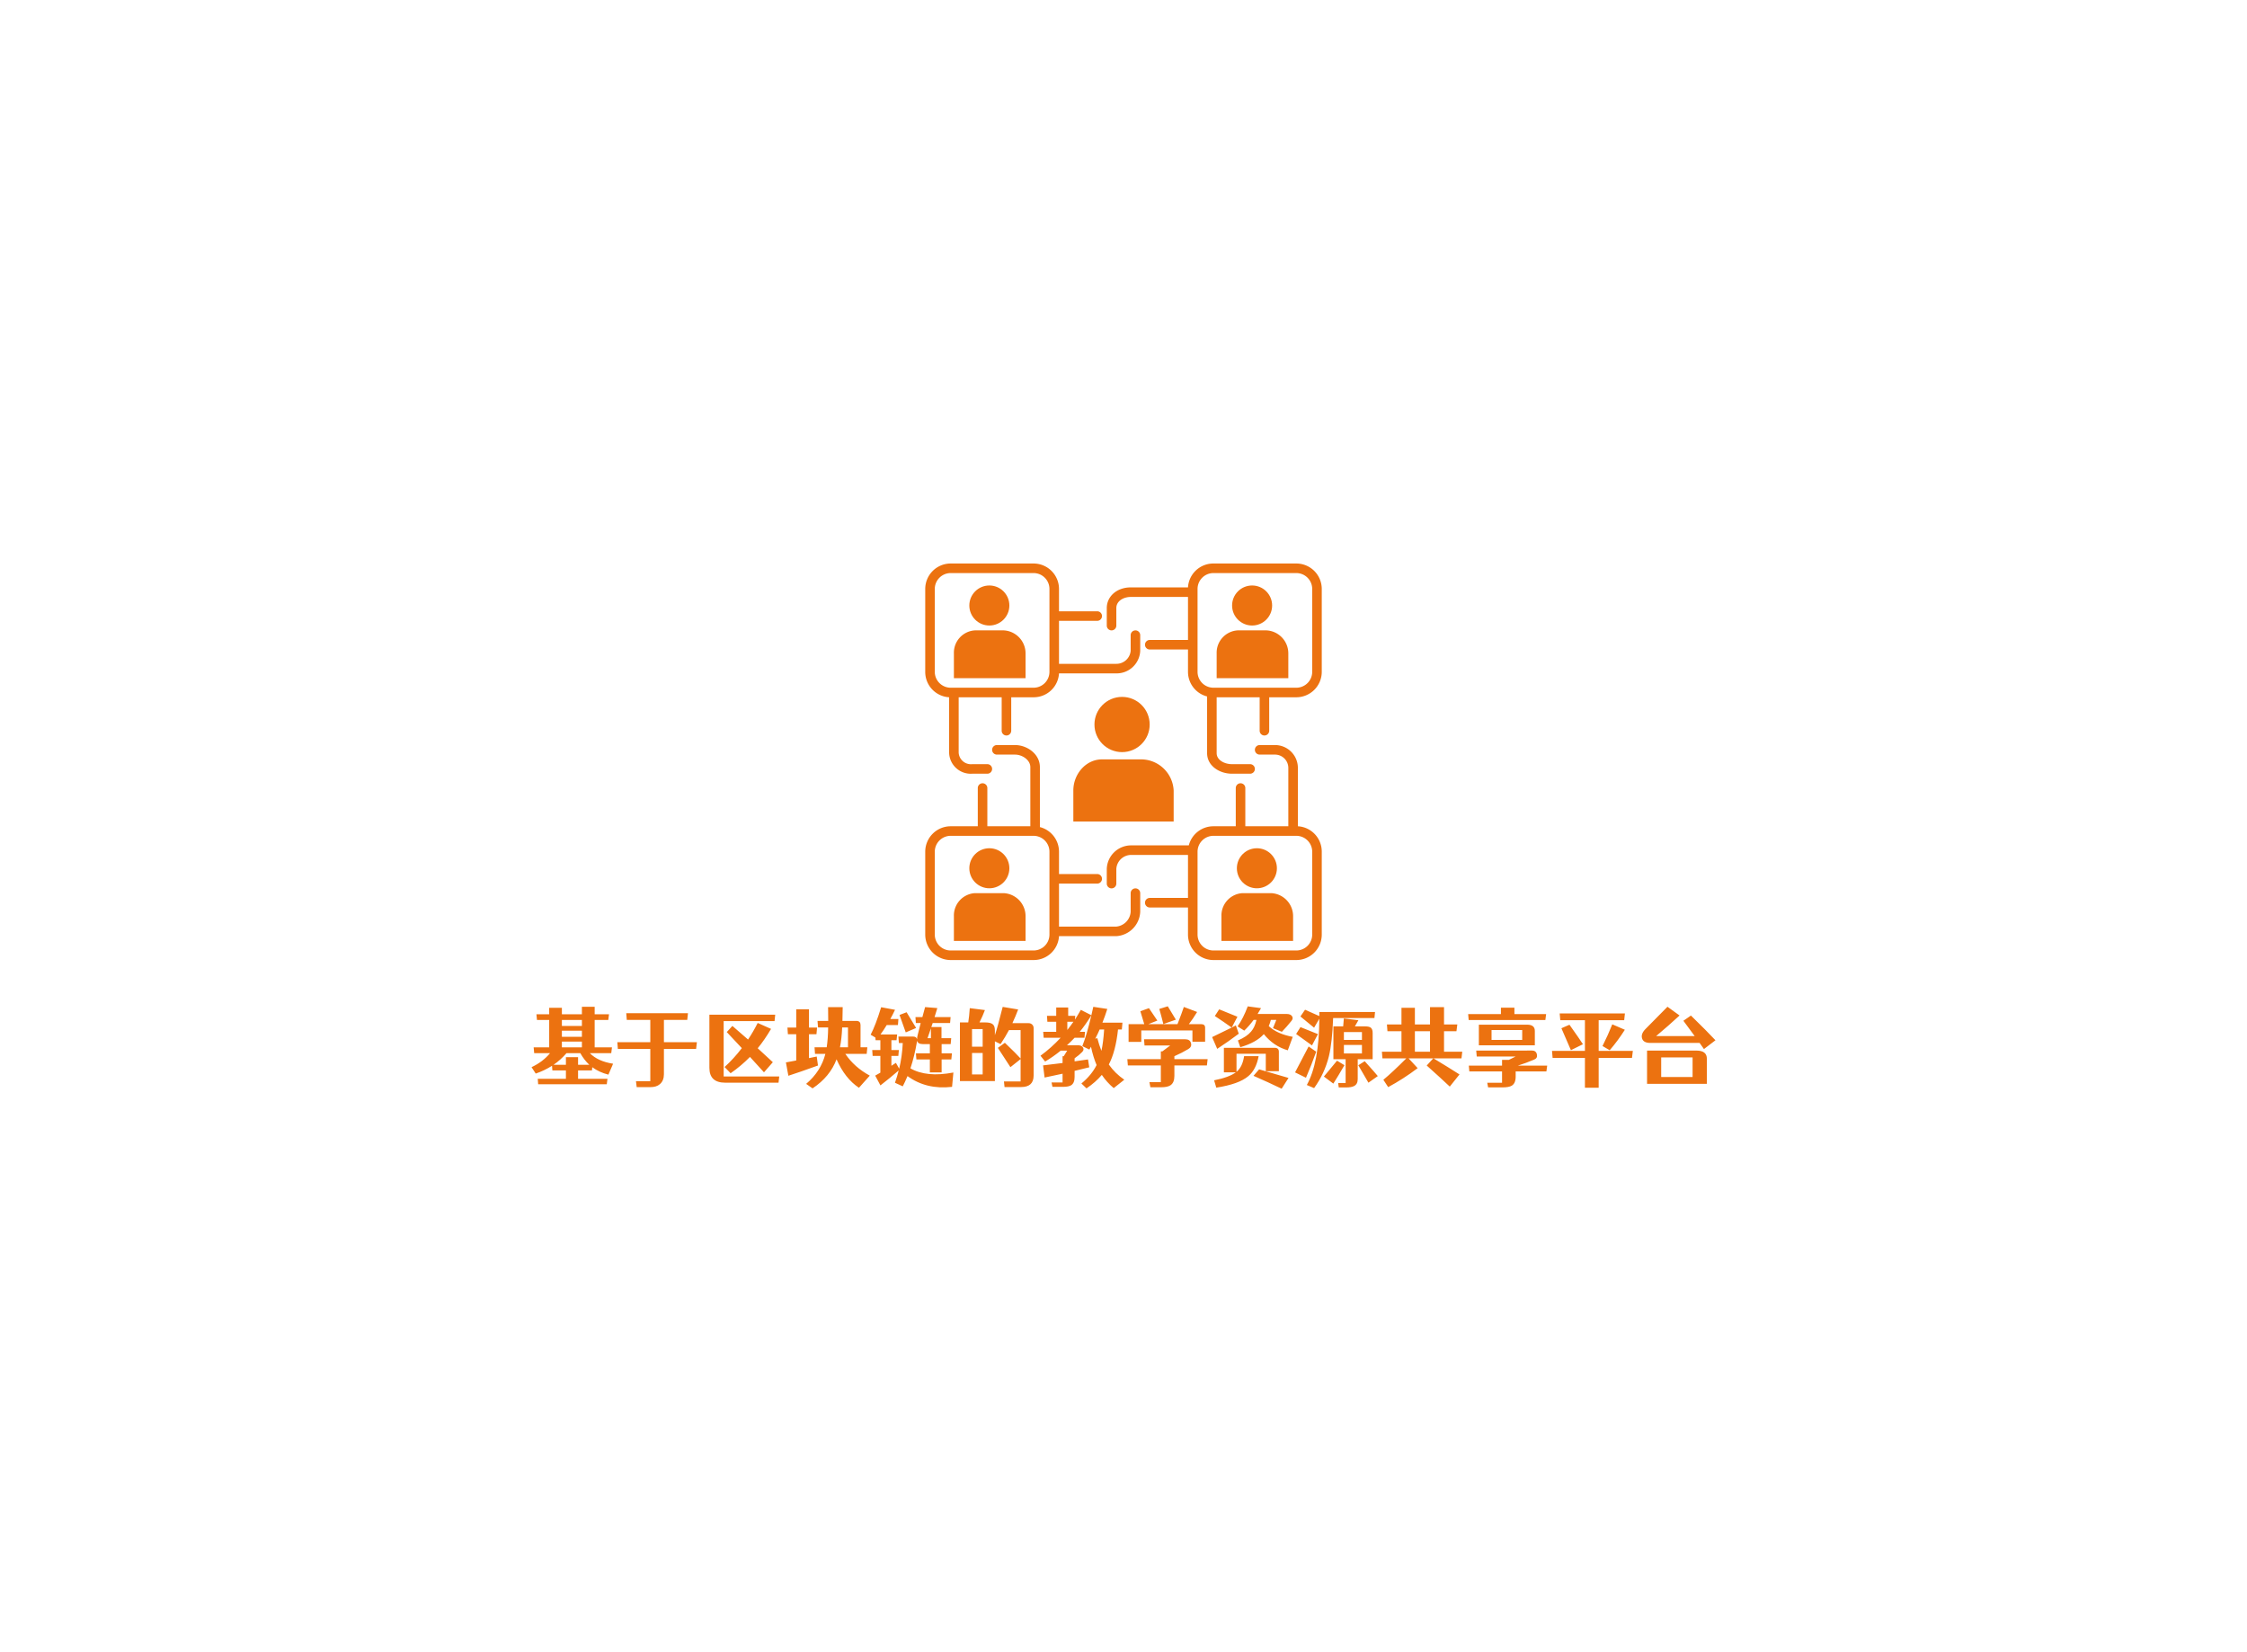 <svg data-v-70b83f88="" version="1.0" xmlns="http://www.w3.org/2000/svg" xmlns:xlink="http://www.w3.org/1999/xlink" width="100%" height="100%" viewBox="0 0 340 250" preserveAspectRatio="xMidYMid meet" color-interpolation-filters="sRGB" style="margin: auto;">   <g data-v-70b83f88="" fill="#ec7210" class="icon-text-wrapper icon-svg-group iconsvg" transform="translate(80.43,85.265)"><g class="iconsvg-imagesvg" transform="translate(59.57,0)"><g><rect fill="#ec7210" fill-opacity="0" stroke-width="2" x="0" y="0" width="60" height="60" class="image-rect"></rect> <svg filter="url(#colors535709434)" x="0" y="0" width="60" height="60" filtersec="colorsf7175587208" class="image-svg-svg primary" style="overflow: visible;"><svg xmlns="http://www.w3.org/2000/svg" viewBox="8 9 83 83" x="0px" y="0px"><title>Artboard 17</title><path d="M13,37V48.59A4.53,4.53,0,0,0,17.83,53H21a1,1,0,0,0,0-2H17.83A2.57,2.57,0,0,1,15,48.59V37h9v7a1,1,0,0,0,2,0V37h4.68A5.31,5.31,0,0,0,36,32H48a4.94,4.94,0,0,0,5-4.71V24a1,1,0,0,0-2,0v3.29A3,3,0,0,1,48,30H36V21h8a1,1,0,0,0,0-2H36V14.32A5.33,5.33,0,0,0,30.68,9H13.32A5.33,5.33,0,0,0,8,14.32V31.68A5.31,5.31,0,0,0,13,37ZM10,14.32A3.33,3.33,0,0,1,13.32,11H30.68A3.33,3.33,0,0,1,34,14.32V31.68A3.33,3.33,0,0,1,30.68,35H13.32A3.33,3.33,0,0,1,10,31.68Z"></path><path d="M85.68,9H68.32A5.31,5.31,0,0,0,63,14H51c-2.86,0-5,1.86-5,4.33V22a1,1,0,0,0,2,0V18.33C48,16.82,49.55,16,51,16H63v9H55a1,1,0,0,0,0,2h8v4.68a5.32,5.32,0,0,0,4,5.15A1,1,0,0,0,67,37V48.7c0,2.69,2.64,4.3,5.2,4.3H76a1,1,0,0,0,0-2H72.2c-1.57,0-3.2-.86-3.2-2.3V37h9v7a1,1,0,0,0,2,0V37h5.68A5.33,5.33,0,0,0,91,31.68V14.32A5.33,5.33,0,0,0,85.68,9ZM89,31.68A3.33,3.33,0,0,1,85.68,35H68.32A3.33,3.33,0,0,1,65,31.68V14.32A3.33,3.33,0,0,1,68.32,11H85.68A3.33,3.33,0,0,1,89,14.32Z"></path><path d="M86,64s0,0,0,0V51.73A4.79,4.79,0,0,0,81.16,47H78a1,1,0,0,0,0,2h3.16A2.79,2.79,0,0,1,84,51.73V64H75V56a1,1,0,0,0-2,0v8H68.32a5.32,5.32,0,0,0-5.15,4A1,1,0,0,0,63,68H51a5.1,5.1,0,0,0-5,4.92V76a1,1,0,0,0,2,0V72.92A3.12,3.12,0,0,1,51,70H63v9H55a1,1,0,0,0,0,2h8v5.68A5.33,5.33,0,0,0,68.32,92H85.68A5.33,5.33,0,0,0,91,86.68V69.32A5.31,5.31,0,0,0,86,64Zm3,22.65A3.33,3.33,0,0,1,85.68,90H68.32A3.33,3.33,0,0,1,65,86.68V69.32A3.33,3.33,0,0,1,68.32,66H85.68A3.33,3.33,0,0,1,89,69.32Z"></path><path d="M52,77a1,1,0,0,0-1,1v3.88A3.33,3.33,0,0,1,48,85H36V76h8a1,1,0,0,0,0-2H36V69.32a5.32,5.32,0,0,0-4-5.15A1,1,0,0,0,32,64V51.62C32,48.86,29.3,47,26.79,47H23a1,1,0,0,0,0,2h3.79C28.3,49,30,50.12,30,51.62V64H21V56a1,1,0,0,0-2,0v8H13.32A5.33,5.33,0,0,0,8,69.32V86.68A5.33,5.33,0,0,0,13.32,92H30.68A5.31,5.31,0,0,0,36,87H48a5.34,5.34,0,0,0,5-5.12V78A1,1,0,0,0,52,77ZM34,86.68A3.33,3.33,0,0,1,30.68,90H13.32A3.33,3.33,0,0,1,10,86.68V69.32A3.33,3.33,0,0,1,13.32,66H30.68A3.33,3.33,0,0,1,34,69.32Z"></path><circle cx="49.2" cy="42.7" r="5.78"></circle><path d="M39,56.51V63H60V56.51A6.85,6.85,0,0,0,53.39,50H45C41.6,50,39,53.1,39,56.51Z"></path><circle cx="76.42" cy="17.79" r="4.19"></circle><path d="M79.45,23H73.38A4.68,4.68,0,0,0,69,27.8V33H84V27.8A4.82,4.82,0,0,0,79.45,23Z"></path><circle cx="21.42" cy="17.79" r="4.19"></circle><path d="M29,27.8A4.82,4.82,0,0,0,24.45,23H18.38A4.68,4.68,0,0,0,14,27.8V33H29Z"></path><circle cx="21.42" cy="72.79" r="4.19"></circle><path d="M24.45,78H18.38A4.68,4.68,0,0,0,14,82.8V88H29V82.8A4.82,4.82,0,0,0,24.45,78Z"></path><circle cx="77.42" cy="72.79" r="4.19"></circle><path d="M80.45,78H74.38A4.68,4.68,0,0,0,70,82.8V88H85V82.8A4.82,4.82,0,0,0,80.45,78Z"></path></svg></svg> <defs><filter id="colors535709434"><feColorMatrix type="matrix" values="0 0 0 0 0.938  0 0 0 0 0.758  0 0 0 0 0.266  0 0 0 1 0" class="icon-fecolormatrix"></feColorMatrix></filter> <filter id="colorsf7175587208"><feColorMatrix type="matrix" values="0 0 0 0 0.996  0 0 0 0 0.996  0 0 0 0 0.996  0 0 0 1 0" class="icon-fecolormatrix"></feColorMatrix></filter> <filter id="colorsb9953070007"><feColorMatrix type="matrix" values="0 0 0 0 0  0 0 0 0 0  0 0 0 0 0  0 0 0 1 0" class="icon-fecolormatrix"></feColorMatrix></filter></defs></g></g> <g transform="translate(0,67)"><g data-gra="path-name" fill-rule="" class="tp-name iconsvg-namesvg"><g transform="scale(1)"><g><path d="M3.59-2.26L5.46-2.26 5.46-3.41 7.3-3.41 7.3-2.26 9-2.26Q8.22-2.98 7.64-4.02L7.64-4.02 5.55-4.02Q4.65-2.98 3.59-2.26L3.59-2.26ZM4.85-5.77L4.85-4.9 7.88-4.9 7.88-5.77 4.85-5.77ZM7.88-9.04L4.85-9.04 4.85-8.14 7.88-8.14 7.88-9.04ZM4.85-7.42L4.85-6.49 7.88-6.49 7.88-7.42 4.85-7.42ZM9.4-1.41L7.3-1.41 7.3-0.14 11.75-0.14 11.64 0.69 1.26 0.69 1.2-0.14 5.46-0.14 5.46-1.41 3.41-1.41 3.36-2.11Q2.17-1.36 0.89-0.93L0.89-0.93 0.26-1.9Q1.97-2.7 3.06-4.02L3.06-4.02 0.66-4.02 0.58-4.9 2.93-4.9 2.93-9.04 1.08-9.04 1-9.9 2.93-9.9 2.93-10.88 4.85-10.88 4.85-9.9 7.88-9.9 7.88-11.04 9.81-11.04 9.81-9.9 11.98-9.9 11.87-9.04 9.81-9.04 9.81-4.9 12.43-4.9 12.32-4.02 9.08-4.02Q10.29-2.78 12.6-2.42L12.6-2.42 11.89-0.77Q10.52-1.11 9.45-1.89L9.45-1.89 9.4-1.41ZM25.28-5.68L25.16-4.65 20.29-4.65 20.29-0.84Q20.29 0.15 19.68 0.67L19.68 0.67Q19.16 1.12 18.27 1.12L18.27 1.12 16.17 1.12 16.06 0.22 18.23 0.22 18.23-4.65 13.32-4.65 13.24-5.68 18.23-5.68 18.23-9.05 14.67-9.05 14.59-10.07 23.93-10.07 23.82-9.05 20.29-9.05 20.29-5.68 25.28-5.68ZM29.33-0.49L37.74-0.49 37.63 0.45 29.57 0.45Q27.17 0.45 27.17-1.8L27.17-1.8 27.17-9.84 37.13-9.84 37.03-8.87 29.33-8.87 29.33-0.49ZM30.38-0.98L29.47-1.92Q30.87-3.2 32.08-4.78L32.08-4.78 29.8-7.21 30.65-8.14 33.02-6.08Q33.79-7.23 34.48-8.59L34.48-8.59 36.5-7.69Q35.49-5.98 34.48-4.76L34.48-4.76Q36.13-3.25 36.77-2.65L36.77-2.65 35.43-1.12 33.31-3.45Q32-2.11 30.38-0.98L30.38-0.98ZM43.41-3.51L43.6-2.15Q40.72-1.11 39.12-0.6L39.12-0.6 38.75-2.62Q39.78-2.8 40.31-2.91L40.31-2.91 40.31-6.88 39.05-6.88 38.98-7.89 40.31-7.89 40.31-10.66 42.24-10.66 42.24-7.89 43.46-7.89 43.37-6.88 42.24-6.88 42.24-3.27 43.41-3.51ZM48.14-7.91L47.26-7.91Q47.19-6.21 46.93-4.91L46.93-4.91 48.14-4.91 48.14-7.91ZM50.97-3.91L47.74-3.91Q49.11-1.88 51.44-0.62L51.44-0.62 49.8 1.22Q47.69-0.18 46.41-3.09L46.41-3.09Q45.42-0.45 42.78 1.31L42.78 1.31 41.81 0.63Q44.04-1.25 44.72-3.91L44.72-3.91 43.15-3.91 43.08-4.91 44.92-4.91Q45.12-6.2 45.14-7.91L45.14-7.91 43.61-7.91 43.53-8.9 45.15-8.9Q45.15-9.51 45.13-10.98L45.13-10.98 47.34-10.98 47.3-8.9 49.47-8.9Q50.04-8.86 50.04-8.28L50.04-8.28 50.04-4.91 51.07-4.91 50.97-3.91ZM58.45-7.83L56.88-7.16 55.94-9.8 57.01-10.21Q58.27-8.15 58.45-7.83L58.45-7.83ZM60.69-6.29L60.69-7.77 60.18-6.29 60.69-6.29ZM60.53-5.39L59.46-5.39Q58.68-5.39 58.6-5.94L58.6-5.94Q58.59-5.91 58.59-5.85L58.59-5.85 58.58-5.76Q58.2-3.54 57.59-1.72L57.59-1.72Q60.02-0.32 64.09-1.09L64.09-1.09 63.89 1.08Q59.99 1.53 57.15-0.55L57.15-0.55Q56.74 0.41 56.43 1L56.43 1 55.25 0.46Q55.61-0.57 55.81-1.4L55.81-1.4Q54.51-0.27 53.05 0.86L53.05 0.86 52.26-0.62 53.04-1.07 53.04-3.6 51.87-3.6 51.81-4.49 53.04-4.49 53.04-5.98 52.32-5.98 52.29-6.38 51.57-6.81Q52.32-8.24 53.16-10.97L53.16-10.97 55.26-10.58Q54.87-9.77 54.55-9.19L54.55-9.19 55.77-9.19 55.7-8.27 54-8.27Q53.58-7.56 53.06-6.85L53.06-6.85 55.58-6.85 55.49-5.98 54.71-5.98 54.71-4.49 55.84-4.49 55.76-3.6 54.71-3.6 54.71-2.11 55.39-2.55 55.89-1.67Q56.33-3.5 56.43-5.55L56.43-5.55 55.84-5.55 55.77-6.53 58-6.53Q58.51-6.53 58.59-6.11L58.59-6.11Q58.59-6.39 58.68-6.74L58.68-6.74 59.14-8.58 58.41-8.58 58.35-9.48 59.4-9.48 59.81-10.99 61.66-10.84 61.24-9.48 63.67-9.48 63.59-8.58 60.96-8.58 60.75-7.97 62.29-7.97 62.29-6.29 63.76-6.29 63.68-5.39 62.31-5.39 62.31-3.99 63.87-3.99 63.78-3.07 62.31-3.07 62.31-1.11 60.53-1.11 60.53-3.07 58.49-3.07 58.42-3.99 60.53-3.99 60.53-5.39ZM66.91-0.8L68.52-0.8 68.52-4.05 66.91-4.05 66.91-0.8ZM68.52-5L68.52-7.66 66.91-7.66 66.91-5 68.52-5ZM73.02-8.56L75.45-8.56Q75.78-8.56 76-8.36L76-8.36Q76.23-8.14 76.23-7.82L76.23-7.82 76.23-0.63Q76.23 1.11 74.33 1.11L74.33 1.11 71.83 1.11 71.74 0.26 74.26 0.26 74.26-3.12 72.72-1.9Q71.78-3.38 70.82-4.82L70.82-4.82 71.88-5.59Q73.66-3.88 74.26-3.21L74.26-3.21 74.26-7.51 72.5-7.51Q71.97-6.51 71.23-5.39L71.23-5.39 70.37-5.81 70.37 0.21 65.08 0.21 65.08-8.67 66.34-8.67Q66.48-9.54 66.57-10.83L66.57-10.83 68.86-10.54Q68.54-9.67 68.04-8.67L68.04-8.67 68.89-8.67Q69.74-8.67 70.06-8.38L70.06-8.38Q70.37-8.13 70.37-7.43L70.37-7.43 70.37-6.74Q70.78-7.95 71.55-11.02L71.55-11.02 73.89-10.63Q73.53-9.66 73.02-8.56L73.02-8.56ZM85.56-6.21L85.87-6.29Q86.13-5.28 86.49-4.37L86.49-4.37Q86.77-5.62 86.9-7.6L86.9-7.6 86.22-7.6Q85.98-7.03 85.56-6.21L85.56-6.21ZM82.25-8.77L81.33-8.77 81.33-7.53Q81.85-8.18 82.25-8.77L82.25-8.77ZM89.58-7.6L89-7.6Q88.65-4.29 87.61-2.3L87.61-2.3Q88.55-0.96 89.95 0L89.95 0 88.35 1.27Q87.3 0.39 86.55-0.73L86.55-0.73Q85.59 0.4 84.23 1.31L84.23 1.31 83.46 0.57Q84.99-0.69 85.76-2.22L85.76-2.22Q85.26-3.38 84.91-4.99L84.91-4.99 84.66-4.56 83.6-5.09Q84.28-6.8 84.97-9.75L84.97-9.75Q84.09-8.32 83.21-7.25L83.21-7.25 84.01-7.25 83.92-6.35 82.43-6.35Q81.84-5.72 81.28-5.22L81.28-5.22 82.9-5.22Q83.51-5.22 83.71-4.86L83.71-4.86Q83.91-4.53 83.57-4.19L83.57-4.19Q83.12-3.72 82.43-3.24L82.43-3.24 82.43-2.78Q83.1-2.87 84.46-3.07L84.46-3.07 84.65-1.88Q83.4-1.56 82.43-1.34L82.43-1.34 82.43-0.41Q82.43 0.5 81.91 0.84L81.91 0.84Q81.51 1.08 80.65 1.08L80.65 1.08 79.08 1.08 78.94 0.41 80.61 0.41 80.61-0.91 77.89-0.33 77.66-2.17Q78.54-2.26 80.61-2.53L80.61-2.53 80.61-3.56 80.79-3.56Q80.87-3.7 81.04-3.96L81.04-3.96 81.31-4.4 80.33-4.4Q79.19-3.47 77.97-2.75L77.97-2.75 77.27-3.63Q78.89-4.81 80.32-6.35L80.32-6.35 77.75-6.35 77.68-7.25 79.65-7.25 79.65-8.77 78.31-8.77 78.25-9.67 79.65-9.67 79.65-10.93 81.46-10.93 81.46-9.67 82.53-9.67 82.48-9.09Q83.1-10.07 83.37-10.57L83.37-10.57 84.97-9.76 85.26-11.03 87.38-10.71Q87.07-9.72 86.64-8.63L86.64-8.63 89.67-8.63 89.58-7.6ZM97.75-9.09L95.86-8.42Q95.57-9.59 95.25-10.71L95.25-10.71 96.53-11.11 97.75-9.09ZM92.52-7.46L92.52-5.72 90.6-5.72 90.6-8.41 92.97-8.41 92.38-10.36 93.68-10.83Q94.82-9.17 94.95-8.95L94.95-8.95 93.59-8.41 98-8.41Q98.7-10.21 98.96-11.01L98.96-11.01 100.97-10.25Q100.35-9.22 99.72-8.41L99.72-8.41 101.57-8.41Q102.18-8.41 102.18-7.87L102.18-7.87 102.18-5.75 100.26-5.75 100.26-7.46 92.52-7.46ZM102.56-3.11L102.45-2.16 97.53-2.16 97.53-0.57Q97.53 0.44 96.94 0.84L96.94 0.84Q96.49 1.14 95.54 1.14L95.54 1.14 93.9 1.14 93.75 0.37 95.48 0.37 95.48-2.16 90.49-2.16 90.41-3.11 95.48-3.11 95.48-4.29 95.71-4.29Q96.48-4.85 96.9-5.18L96.9-5.18 93.01-5.18 92.94-6.12 99.17-6.12Q99.89-6.12 100.04-5.54L100.04-5.54Q100.2-4.98 99.64-4.64L99.64-4.64Q98.67-4.06 97.53-3.56L97.53-3.56 97.53-3.11 102.56-3.11ZM109.95-9.05L109.52-9.05Q108.85-8.14 108.1-7.43L108.1-7.43 107.09-8.07Q107.95-9.28 108.63-11.1L108.63-11.1 110.64-10.83Q110.39-10.38 110.12-9.95L110.12-9.95 114.51-9.95Q115.12-9.95 115.34-9.6L115.34-9.6Q115.55-9.28 115.25-8.91L115.25-8.91Q114.57-8.05 113.79-7.25L113.79-7.25 112.45-7.8Q112.5-7.95 112.69-8.4L112.69-8.4Q112.86-8.81 112.95-9.05L112.95-9.05 112.13-9.05Q112.02-8.63 111.81-8.11L111.81-8.11Q113.12-6.9 115.44-6.49L115.44-6.49 114.69-4.45Q112.54-5.07 111.06-6.9L111.06-6.9Q109.94-5.63 107.5-4.92L107.5-4.92 107.14-5.94Q108.5-6.52 109.14-7.29L109.14-7.29Q109.7-7.93 109.95-9.05L109.95-9.05ZM104.01-4.67L103.24-6.45Q104.67-7.14 106.2-7.89L106.2-7.89Q105.02-8.74 103.65-9.64L103.65-9.64 104.31-10.65 107.07-9.53 106.2-7.89 106.83-8.22 107.27-6.96Q105.75-5.81 104.01-4.67L104.01-4.67ZM108.08-3.57L110.28-3.57Q109.9-1.53 108.73-0.55L108.73-0.55Q107.31 0.67 103.87 1.2L103.87 1.2 103.54 0.09Q105.81-0.36 106.83-1.12L106.83-1.12 105.02-1.12 105.02-4.83 112.69-4.83Q113.34-4.83 113.34-4.23L113.34-4.23 113.34-1.29 111.36-1.29 111.36-3.93 106.93-3.93 106.93-1.2Q107.83-1.92 108.08-3.57L108.08-3.57ZM109.5-0.59L110.35-1.57 114.8-0.27 113.76 1.36Q111.7 0.37 109.5-0.59L109.5-0.59ZM117.84-5.03L118.99-4.24Q118.25-2.17 117.44-0.3L117.44-0.3 115.79-1.11 117.84-5.03ZM119.25-6.9L118.35-5.19Q117.33-5.95 115.95-6.92L115.95-6.92 116.61-7.96Q118.43-7.25 119.25-6.9L119.25-6.9ZM127.8-9.33L121.55-9.33Q121.42-5.68 120.91-3.55L120.91-3.55Q120.25-0.91 118.67 1.27L118.67 1.27 117.57 0.8Q119.43-2.57 119.46-9.23L119.46-9.23 118.67-7.87Q117.58-8.79 116.6-9.57L116.6-9.57 117.3-10.59 119.46-9.63 119.46-10.25 127.89-10.25 127.8-9.33ZM122.14-2.88L123.26-2.2Q122.34-0.6 121.58 0.59L121.58 0.59 120.15-0.48Q121.49-2.07 122.14-2.88L122.14-2.88ZM123.18-5.26L123.18-3.97 125.91-3.97 125.91-5.26 123.18-5.26ZM125.91-6.02L125.91-7.21 123.18-7.21 123.18-6.02 125.91-6.02ZM127.53-3.1L125.27-3.1 125.27-0.1Q125.27 0.67 124.73 0.95L124.73 0.95Q124.33 1.17 123.47 1.17L123.47 1.17 122.4 1.17 122.31 0.5 123.44 0.5 123.44-3.1 121.59-3.1 121.59-8.07 123.07-8.07Q123.12-8.45 123.17-9.27L123.17-9.27 125.37-9Q125.2-8.67 124.84-8.07L124.84-8.07 126.4-8.07Q127.02-8.07 127.27-7.86L127.27-7.86Q127.53-7.62 127.53-7.1L127.53-7.1 127.53-3.1ZM125.36-2.19L126.33-2.8Q127.95-1 128.31-0.55L128.31-0.55 126.89 0.45 125.36-2.19ZM133.92-7.34L133.92-4.24 136.21-4.24 136.21-7.34 133.92-7.34ZM141.09-4.24L140.97-3.23 136.74-3.23Q139.05-1.84 140.67-0.8L140.67-0.8 139.2 1.04Q138-0.1 135.71-2.15L135.71-2.15 136.7-3.23 132.97-3.23 134.34-1.75Q132.18-0.12 129.88 1.12L129.88 1.12 129.15 0.01Q130.54-1.14 132.62-3.23L132.62-3.23 129.01-3.23 128.93-4.24 131.89-4.24 131.89-7.34 129.77-7.34 129.69-8.36 131.89-8.36 131.89-10.88 133.92-10.88 133.92-8.36 136.21-8.36 136.21-10.98 138.33-10.98 138.33-8.36 140.34-8.36 140.21-7.34 138.33-7.34 138.33-4.24 141.09-4.24ZM153.78-9.93L153.66-9.03 142.06-9.03 141.98-9.93 146.94-9.93 146.94-10.9 148.98-10.9 148.98-9.93 153.78-9.93ZM150.16-6.02L150.16-7.52 145.52-7.52 145.52-6.02 150.16-6.02ZM143.6-8.33L150.89-8.33Q152.07-8.33 152.07-7.39L152.07-7.39 152.07-5.21 143.6-5.21 143.6-8.33ZM153.94-2.13L153.82-1.25 149.17-1.25 149.17-0.46Q149.17 0.54 148.58 0.9L148.58 0.9Q148.15 1.16 147.18 1.16L147.18 1.16 145 1.16 144.87 0.46 147.11 0.46 147.11-1.25 142.16-1.25 142.08-2.13 147.11-2.13 147.11-3 148.13-3 149.16-3.51 143.28-3.51 143.2-4.41 150.88-4.41 150.9-4.42 151.62-4.42Q152.25-4.42 152.38-3.84L152.38-3.84Q152.51-3.27 151.98-3.05L151.98-3.05Q150.76-2.53 149.49-2.13L149.49-2.13 153.94-2.13ZM166.9-4.36L166.77-3.3 161.73-3.3 161.73 1.21 159.65 1.21 159.65-3.3 154.76-3.3 154.67-4.36 159.65-4.36 159.65-9.01 155.92-9.01 155.83-10.03 165.7-10.03 165.59-9.01 161.73-9.01 161.73-4.36 166.9-4.36ZM156.09-7.79L157.31-8.32Q158.9-6.08 159.35-5.37L159.35-5.37 157.53-4.47 156.09-7.79ZM163.4-4.46L162.31-5.1Q163.14-6.75 163.79-8.38L163.79-8.38 165.69-7.56Q164.67-5.94 163.4-4.46L163.4-4.46ZM177-5.57L169.5-5.57Q168.48-5.58 168.29-6.27L168.29-6.27Q168.09-6.96 168.85-7.71L168.85-7.71Q171.33-10.2 172.14-11.04L172.14-11.04 173.97-9.72Q172.35-8.22 170.42-6.6L170.42-6.6 176.26-6.6 174.55-8.92 175.69-9.71Q178.14-7.32 179.4-5.97L179.4-5.97 177.66-4.64 177-5.57ZM175.94-0.41L175.94-3.38 171.19-3.38 171.19-0.41 175.94-0.41ZM169.05-4.41L176.52-4.41Q178.1-4.41 178.1-3.18L178.1-3.18 178.1 0.62 169.05 0.62 169.05-4.41Z" transform="translate(-0.26, 11.11)"></path></g> <!----> <!----> <!----> <!----> <!----> <!----> <!----></g></g> <!----></g></g><defs v-gra="od"></defs></svg>